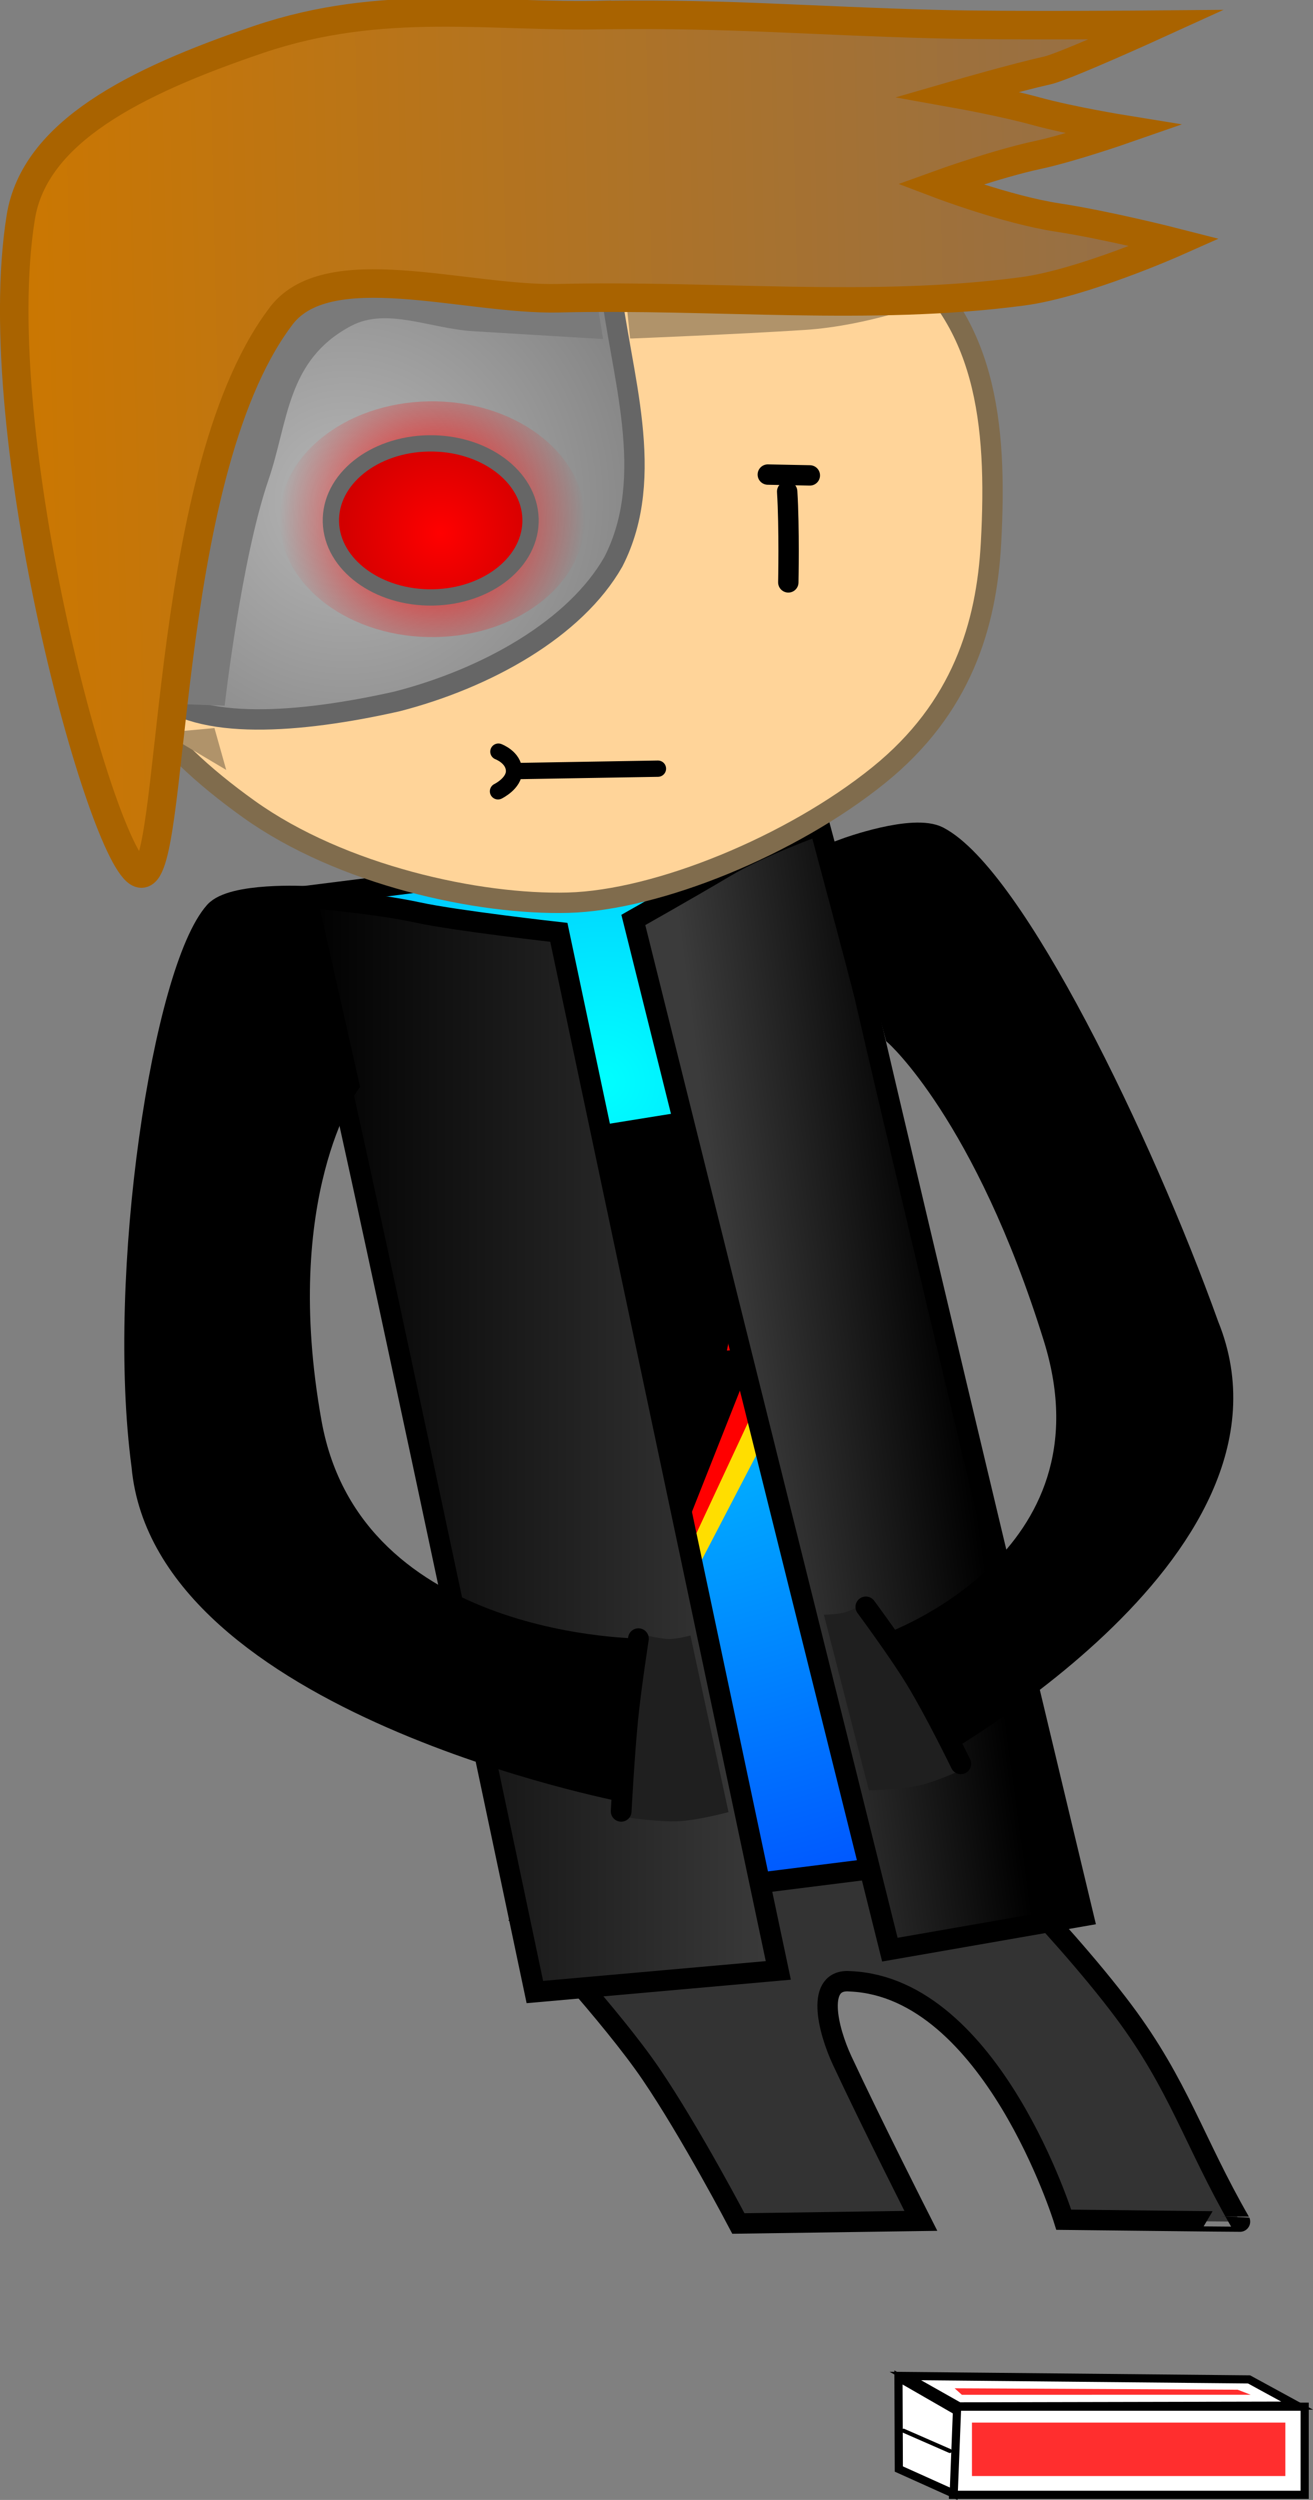 <svg version="1.1" xmlns="http://www.w3.org/2000/svg" xmlns:xlink="http://www.w3.org/1999/xlink" width="161.157" height="306.77" viewBox="0,0,161.157,306.77"><rect x="0" y="0" width="161.157" height="306.77" fill="#808080" stroke="none"/><defs><radialGradient cx="207.691" cy="165.287" r="116.059" gradientUnits="userSpaceOnUse" id="color-1"><stop offset="0" stop-color="#00ffff"/><stop offset="1" stop-color="#003fff"/></radialGradient><linearGradient x1="224.861" y1="204.458" x2="251.41" y2="200.857" gradientUnits="userSpaceOnUse" id="color-2"><stop offset="0" stop-color="#3b3b3b"/><stop offset="1" stop-color="#000000"/></linearGradient><linearGradient x1="171.054" y1="209.797" x2="229.195" y2="209.797" gradientUnits="userSpaceOnUse" id="color-3"><stop offset="0" stop-color="#000000"/><stop offset="1" stop-color="#3b3b3b"/></linearGradient><radialGradient cx="176.265" cy="93.909" r="62.03" gradientUnits="userSpaceOnUse" id="color-4"><stop offset="0" stop-color="#b6b6b6"/><stop offset="1" stop-color="#666666"/></radialGradient><radialGradient cx="186.712" cy="96.224" r="18.752" gradientUnits="userSpaceOnUse" id="color-5"><stop offset="0" stop-color="#ff0000"/><stop offset="1" stop-color="#ff0000" stop-opacity="0"/></radialGradient><radialGradient cx="187.727" cy="97.915" r="12.254" gradientUnits="userSpaceOnUse" id="color-6"><stop offset="0" stop-color="#ff0000"/><stop offset="1" stop-color="#d20000"/></radialGradient><linearGradient x1="132.594" y1="36.117" x2="275.327" y2="32.767" gradientUnits="userSpaceOnUse" id="color-7"><stop offset="0" stop-color="#cc7700"/><stop offset="1" stop-color="#946f48"/></linearGradient></defs><g transform="translate(-133.666,-32.51)"><g data-paper-data="{&quot;isPaintingLayer&quot;:true}" fill-rule="nonzero" stroke-linejoin="miter" stroke-miterlimit="10" stroke-dasharray="" stroke-dashoffset="0" style="mix-blend-mode: normal"><path d="M248.802,254.168c0,0 14.688,14.332 22.746,25.106c6.816,9.113 8.667,16.042 14.316,25.856c0.009,0.016 -21.63,-0.235 -21.63,-0.235c0,0 -8.806,-28.48 -26.18,-29.254c-4.348,-0.404 -2.795,5.912 -1.02,9.722c3.591,7.707 9.657,19.673 9.657,19.673l-22.395,0.322c0,0 -5.869,-11.195 -10.743,-18.36c-4.842,-7.117 -15.2,-18.238 -15.2,-18.238z" data-paper-data="{&quot;origPos&quot;:null,&quot;index&quot;:null}" fill="#333333" stroke="#000000" stroke-width="2.5" stroke-linecap="butt"/><path d="M250.635,338.653v-10.814h43.166v10.814z" data-paper-data="{&quot;origPos&quot;:null}" fill="#ffffff" stroke="#000000" stroke-width="1" stroke-linecap="butt"/><path d="M243.988,335.487l-0.044,-11.238l7.179,4.13l-0.399,10.141z" data-paper-data="{&quot;origPos&quot;:null}" fill="#ffffff" stroke="#000000" stroke-width="1" stroke-linecap="butt"/><path d="M251.389,327.802l-6.603,-3.73l42.191,0.419l5.894,3.215z" data-paper-data="{&quot;origPos&quot;:null}" fill="#ffffff" stroke="#000000" stroke-width="1" stroke-linecap="butt"/><path d="M252.962,336.349v-6.559h38.468v6.559z" data-paper-data="{&quot;origPos&quot;:null}" fill="#ff2e2e" stroke="#000000" stroke-width="0" stroke-linecap="butt"/><path d="M251.721,326.377l-0.886,-0.798l34.745,0.177l1.595,0.62z" data-paper-data="{&quot;origPos&quot;:null}" fill="#ff2e2e" stroke="#000000" stroke-width="0" stroke-linecap="butt"/><path d="M244.572,330.79l5.673,2.482" data-paper-data="{&quot;origPos&quot;:null}" fill="none" stroke="#000000" stroke-width="0.5" stroke-linecap="round"/><path d="M172.244,142.35l60.227,-7.57l27.721,124.602l-59.252,7.438z" data-paper-data="{&quot;origPos&quot;:null,&quot;index&quot;:null,&quot;origRot&quot;:0}" id="ID0.9171315478160977" fill="url(#color-1)" stroke="#000000" stroke-width="2.543" stroke-linecap="butt"/><g data-paper-data="{&quot;origPos&quot;:null,&quot;index&quot;:null,&quot;origRot&quot;:0}" stroke="#000000" stroke-width="0" stroke-linecap="butt"><path d="M218.503,206.775l-5.334,0.792l3.489,-19.72l-5.883,1.302l2.404,-16.229l18.996,-3.059l-4.063,12.599l4.056,-0.729l-3.746,18.889l3.631,-0.233l-16.102,30.949z" data-paper-data="{&quot;index&quot;:null,&quot;origPos&quot;:null}" fill="#ffde00"/><path d="M216.25,204.189l-5.334,0.792l3.489,-19.72l-5.883,1.302l2.404,-16.229l18.996,-3.059l-4.063,12.599l4.056,-0.729l-3.746,18.889l3.631,-0.233l-14.434,30.963z" data-paper-data="{&quot;index&quot;:null,&quot;origPos&quot;:null}" fill="#ff0000"/><path d="M212.968,204.393l-5.334,0.792l3.489,-19.72l-5.883,1.302l2.404,-16.229l18.996,-3.059l-4.063,12.599l4.056,-0.729l-3.746,18.889l3.631,-0.233l-11.525,29.123z" data-paper-data="{&quot;index&quot;:null,&quot;origPos&quot;:null}" fill="#000000"/></g><path d="M211.402,145.399c0,0 6.882,-3.881 11.259,-6.486c4.384,-2.609 11.576,-5.179 11.576,-5.179c0,0 5.093,18.932 5.638,21.295c6.228,27.026 26.749,112.588 26.749,112.588l-23.737,4.139z" data-paper-data="{&quot;origPos&quot;:null,&quot;index&quot;:null,&quot;origRot&quot;:0}" id="ID0.5423141438513994" fill="url(#color-2)" stroke="#000000" stroke-width="2.543" stroke-linecap="round"/><path d="M237.499,136.609c0,0 8.268,-3.029 11.365,-1.413c9.291,4.848 24.992,37.246 33.142,59.957c11.326,27.903 -35.702,53.105 -35.702,53.105c0,0 0.949,-7.645 -3.14,-7.442c-4.562,0.227 -0.621,-6.556 -0.621,-6.556c0,0 29,-10.064 20.466,-37.553c-8.535,-27.489 -19.444,-37.124 -19.444,-37.124z" data-paper-data="{&quot;origPos&quot;:null,&quot;index&quot;:null,&quot;origRot&quot;:0}" id="ID0.5423141438513994" fill="#000000" stroke="#000000" stroke-width="2.543" stroke-linecap="round"/><path d="M229.195,274.302l-29.88,2.654c0,0 -17.971,-85.492 -24.067,-112.536c-0.533,-2.365 -4.195,-21.781 -4.195,-21.781c0,0 8.394,0.654 13.944,1.856c4.71,1.02 17.261,2.424 17.261,2.424z" data-paper-data="{&quot;origPos&quot;:null,&quot;index&quot;:null,&quot;origRot&quot;:0}" id="ID0.5423141438513994" fill="url(#color-3)" stroke="#000000" stroke-width="2.543" stroke-linecap="round"/><path d="M176.494,165.609c0,0 -9.645,13.51 -4.608,41.509c5.037,27.998 40.834,27.746 40.834,27.746c0,0 6.874,5.209 2.518,6.28c-3.904,0.96 -4.864,11.261 -4.864,11.261c0,0 -56.662,-10.832 -59.296,-40c-3.138,-23.441 2.599,-60.888 8.961,-68.015c2.121,-2.376 11.251,-1.88 11.251,-1.88z" data-paper-data="{&quot;origPos&quot;:null,&quot;index&quot;:null,&quot;origRot&quot;:0}" id="ID0.5423141438513994" fill="#000000" stroke="#000000" stroke-width="2.543" stroke-linecap="round"/><path d="M199.771,50.721c16.801,-0.397 32.228,4.43 43.581,12.547c11.353,8.119 12.749,21.151 11.951,35.857c-0.55,10.132 -3.594,20.275 -13.784,28.506c-10.696,8.638 -27.14,15.354 -38.118,15.651c-10.978,0.298 -27.829,-3.358 -39.182,-11.476c-11.353,-8.119 -18.565,-17.237 -19.066,-30.005c-0.501,-12.768 1.404,-27.862 12.1,-36.501c10.696,-8.638 25.717,-14.183 42.517,-14.58z" data-paper-data="{&quot;origPos&quot;:null,&quot;origRot&quot;:0}" id="ID0.7719937418587506" fill="#ffd499" stroke="#806c4d" stroke-width="2.5" stroke-linecap="butt"/><path d="M203.639,53.151c6.324,0.029 4.395,9.287 4.937,14.148c1.226,11.01 5.795,23.575 0.374,34.149c-4.688,8.231 -15.582,14.319 -26.569,17.139c-11.927,2.682 -24.436,3.636 -29.594,-1.308c-9.083,-15.122 -4.968,-37.45 7.497,-51.411c10.969,-11.425 24.967,-12.794 43.356,-12.716z" data-paper-data="{&quot;origPos&quot;:null,&quot;origRot&quot;:0}" id="ID0.479907026514411" fill="url(#color-4)" stroke="#666666" stroke-width="2.5" stroke-linecap="round"/><path d="M230.284,92.828c0.279,4.483 0.14,11.148 0.14,11.148" data-paper-data="{&quot;origPos&quot;:null,&quot;origRot&quot;:0}" id="ID0.21129454905167222" fill="none" stroke="#000000" stroke-width="2.5" stroke-linecap="round"/><path d="M214.421,126.835l-17.021,0.289" data-paper-data="{&quot;origPos&quot;:null,&quot;index&quot;:null,&quot;origRot&quot;:0}" fill="none" stroke="#000000" stroke-width="2" stroke-linecap="round"/><path d="M167.965,96.542c-0.228,-7.988 7.981,-14.607 18.334,-14.783c10.354,-0.176 18.932,6.157 19.16,14.145c0.228,7.988 -7.981,14.607 -18.334,14.783c-10.354,0.176 -18.932,-6.157 -19.16,-14.145z" data-paper-data="{&quot;origPos&quot;:null,&quot;origRot&quot;:0}" fill="url(#color-5)" stroke="none" stroke-width="0" stroke-linecap="butt"/><path d="M174.28,96.578c-0.149,-5.22 5.215,-9.545 11.981,-9.66c6.766,-0.115 12.372,4.024 12.521,9.244c0.149,5.22 -5.215,9.545 -11.981,9.66c-6.766,0.115 -12.372,-4.024 -12.521,-9.244z" data-paper-data="{&quot;origPos&quot;:null,&quot;origRot&quot;:0}" fill="url(#color-6)" stroke="#666666" stroke-width="2" stroke-linecap="butt"/><path d="M151.455,118.755c0,0 3.37,-19.632 7.658,-32.478c2.836,-8.495 10.607,-21.825 10.607,-21.825l37.294,5.518l0.674,4.142c0,0 -10.294,-0.609 -15.971,-0.96c-5.246,-0.324 -10.585,-2.949 -14.932,-0.661c-7.96,4.19 -7.703,11.735 -10.172,18.922c-3.336,9.71 -5.372,27.692 -5.372,27.692z" data-paper-data="{&quot;origRot&quot;:0,&quot;origPos&quot;:null}" fill="#7a7a7a" stroke="none" stroke-width="0" stroke-linecap="butt"/><path d="M211.003,74.045l-0.411,-4.005l37.351,-0.515c0,0 -7.639,2.963 -15.5,3.473c-7.92,0.514 -21.141,1.047 -21.141,1.047z" data-paper-data="{&quot;origPos&quot;:null,&quot;origRot&quot;:0}" fill="#b0936a" stroke="none" stroke-width="0" stroke-linecap="butt"/><path d="M194.839,124.746c0,0 1.874,0.689 1.921,2.338c0.044,1.553 -1.97,2.53 -1.97,2.53" data-paper-data="{&quot;origPos&quot;:null,&quot;origRot&quot;:0}" fill="none" stroke="#000000" stroke-width="2" stroke-linecap="round"/><path d="M153.76,122.428l6.227,-0.579l1.445,5.14z" data-paper-data="{&quot;origPos&quot;:null,&quot;origRot&quot;:0}" fill="#b0936a" stroke="none" stroke-width="0" stroke-linecap="butt"/><path d="M208.028,34.347c15.794,-0.173 24.694,0.709 40.48,1.121c9.141,0.239 27.113,0.073 27.113,0.073c0,0 -11.281,5.14 -13.405,5.613c-3.939,0.879 -10.95,2.907 -10.95,2.907c0,0 5.606,1.005 9.57,2.098c4.262,1.174 10.791,2.231 10.791,2.231c0,0 -6.473,2.254 -10.581,3.136c-5.131,1.102 -12.036,3.598 -12.036,3.598c0,0 8.231,3.123 14.438,4.072c6.242,0.954 14.448,3.055 14.448,3.055c0,0 -11.326,5.033 -18.732,6.014c-18.678,2.477 -37.963,0.379 -56.902,0.84c-11.546,0.28 -28.7,-5.585 -34.293,2.456c-14.777,19.902 -12.614,69.672 -17.149,68.11c-4.535,-1.563 -18.939,-53.603 -14.603,-80.511c1.678,-10.399 13.858,-16.614 29.173,-21.804c15.315,-5.19 28.6,-2.649 42.636,-3.011z" data-paper-data="{&quot;origPos&quot;:null,&quot;origRot&quot;:0}" id="ID0.5302143599838018" fill="url(#color-7)" stroke="#a96300" stroke-width="3.5" stroke-linecap="round"/><path d="M227.907,90.745l5.158,0.103" data-paper-data="{&quot;origPos&quot;:null}" fill="none" stroke="#000000" stroke-width="2.5" stroke-linecap="round"/><path d="M210.665,255.53l1.52,-22.543c0,0 2.174,0.598 3.486,0.643c1.118,0.039 2.74,-0.428 2.74,-0.428l4.67,21.673c0,0 -3.665,0.994 -6.13,1.123c-2.381,0.125 -6.287,-0.469 -6.287,-0.469z" data-paper-data="{&quot;origPos&quot;:null,&quot;origRot&quot;:0}" fill="#1f1f1f" stroke="#000000" stroke-width="0" stroke-linecap="butt"/><path d="M209.909,254.78c0,0 0.367,-6.941 0.812,-11.395c0.381,-3.814 1.305,-9.791 1.305,-9.791" data-paper-data="{&quot;origPos&quot;:null,&quot;origRot&quot;:0}" fill="none" stroke="#000000" stroke-width="2.543" stroke-linecap="round"/><path d="M246.565,251.591c-2.366,0.548 -6.25,0.615 -6.25,0.615l-5.524,-21.554c0,0 1.731,-0.004 2.76,-0.344c1.207,-0.399 2.969,-1.55 2.969,-1.55l11.715,20.684c0,0 -3.384,1.618 -5.669,2.148z" data-paper-data="{&quot;origPos&quot;:null,&quot;index&quot;:null,&quot;origRot&quot;:0}" fill="#1f1f1f" stroke="#000000" stroke-width="0" stroke-linecap="butt"/><path d="M239.94,229.696c0,0 4.068,5.487 6.166,8.953c2.45,4.047 5.488,10.3 5.488,10.3" data-paper-data="{&quot;origPos&quot;:null,&quot;origRot&quot;:0,&quot;index&quot;:null}" fill="none" stroke="#000000" stroke-width="2.543" stroke-linecap="round"/></g></g></svg>